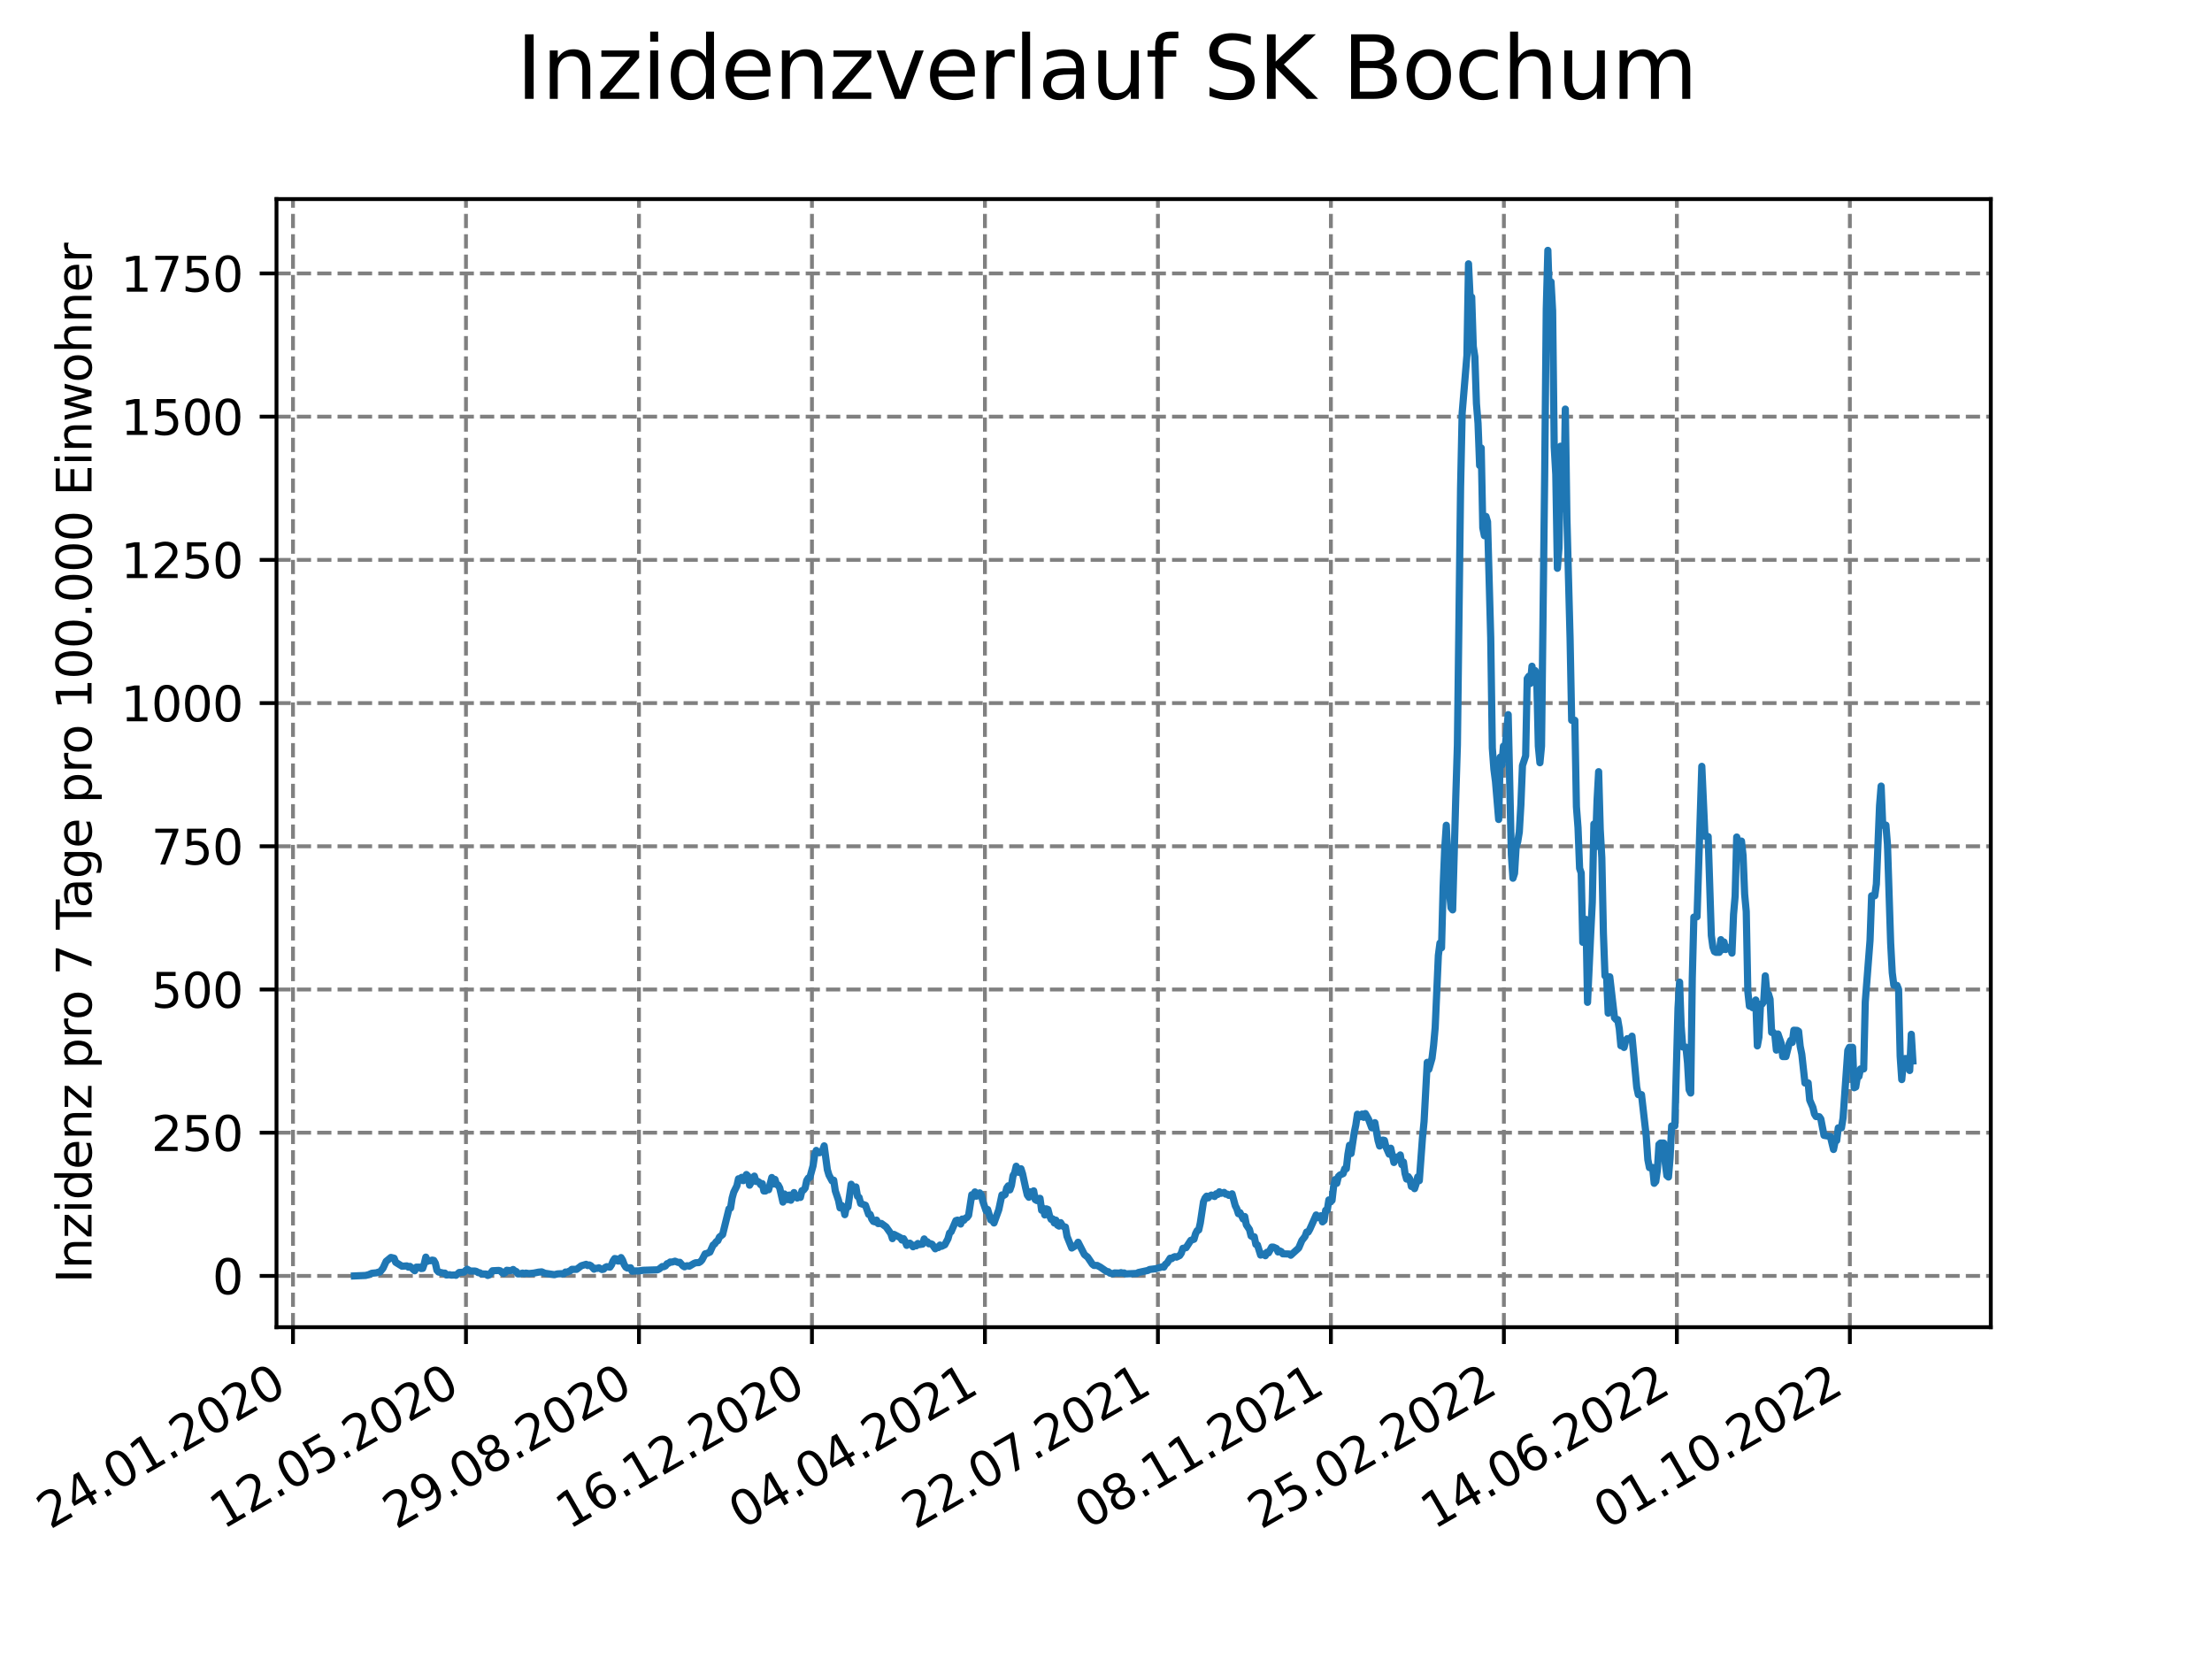<?xml version="1.0" encoding="utf-8" standalone="no"?>
<!DOCTYPE svg PUBLIC "-//W3C//DTD SVG 1.1//EN"
  "http://www.w3.org/Graphics/SVG/1.1/DTD/svg11.dtd">
<svg xmlns:xlink="http://www.w3.org/1999/xlink" width="460.8pt" height="345.6pt" viewBox="0 0 460.8 345.6" xmlns="http://www.w3.org/2000/svg" version="1.1">
 <defs>
  <style type="text/css">*{stroke-linejoin: round; stroke-linecap: butt}</style>
 </defs>
 <g id="figure_1">
  <g id="patch_1">
   <path d="M 0 345.6 
L 460.8 345.6 
L 460.8 0 
L 0 0 
z
" style="fill: #ffffff"/>
  </g>
  <g id="axes_1">
   <g id="patch_2">
    <path d="M 57.6 276.48 
L 414.72 276.48 
L 414.72 41.472 
L 57.6 41.472 
z
" style="fill: #ffffff"/>
   </g>
   <g id="matplotlib.axis_1">
    <g id="xtick_1">
     <g id="line2d_1">
      <path d="M 61.036 276.48 
L 61.036 41.472 
" clip-path="url(#p6b68e2e1b4)" style="fill: none; stroke-dasharray: 2.96,1.28; stroke-dashoffset: 0; stroke: #808080; stroke-width: 0.8"/>
     </g>
     <g id="line2d_2">
      <defs>
       <path id="mac8fcdf793" d="M 0 0 
L 0 3.5 
" style="stroke: #000000; stroke-width: 0.8"/>
      </defs>
      <g>
       <use xlink:href="#mac8fcdf793" x="61.036" y="276.48" style="stroke: #000000; stroke-width: 0.8"/>
      </g>
     </g>
     <g id="text_1">
      <!-- 24.01.2020 -->
      <g transform="translate(10.41 318.689) rotate(-30) scale(0.1 -0.1)">
       <defs>
        <path id="DejaVuSans-32" d="M 1228 531 
L 3431 531 
L 3431 0 
L 469 0 
L 469 531 
Q 828 903 1448 1529 
Q 2069 2156 2228 2338 
Q 2531 2678 2651 2914 
Q 2772 3150 2772 3378 
Q 2772 3750 2511 3984 
Q 2250 4219 1831 4219 
Q 1534 4219 1204 4116 
Q 875 4013 500 3803 
L 500 4441 
Q 881 4594 1212 4672 
Q 1544 4750 1819 4750 
Q 2544 4750 2975 4387 
Q 3406 4025 3406 3419 
Q 3406 3131 3298 2873 
Q 3191 2616 2906 2266 
Q 2828 2175 2409 1742 
Q 1991 1309 1228 531 
z
" transform="scale(0.016)"/>
        <path id="DejaVuSans-34" d="M 2419 4116 
L 825 1625 
L 2419 1625 
L 2419 4116 
z
M 2253 4666 
L 3047 4666 
L 3047 1625 
L 3713 1625 
L 3713 1100 
L 3047 1100 
L 3047 0 
L 2419 0 
L 2419 1100 
L 313 1100 
L 313 1709 
L 2253 4666 
z
" transform="scale(0.016)"/>
        <path id="DejaVuSans-2e" d="M 684 794 
L 1344 794 
L 1344 0 
L 684 0 
L 684 794 
z
" transform="scale(0.016)"/>
        <path id="DejaVuSans-30" d="M 2034 4250 
Q 1547 4250 1301 3770 
Q 1056 3291 1056 2328 
Q 1056 1369 1301 889 
Q 1547 409 2034 409 
Q 2525 409 2770 889 
Q 3016 1369 3016 2328 
Q 3016 3291 2770 3770 
Q 2525 4250 2034 4250 
z
M 2034 4750 
Q 2819 4750 3233 4129 
Q 3647 3509 3647 2328 
Q 3647 1150 3233 529 
Q 2819 -91 2034 -91 
Q 1250 -91 836 529 
Q 422 1150 422 2328 
Q 422 3509 836 4129 
Q 1250 4750 2034 4750 
z
" transform="scale(0.016)"/>
        <path id="DejaVuSans-31" d="M 794 531 
L 1825 531 
L 1825 4091 
L 703 3866 
L 703 4441 
L 1819 4666 
L 2450 4666 
L 2450 531 
L 3481 531 
L 3481 0 
L 794 0 
L 794 531 
z
" transform="scale(0.016)"/>
       </defs>
       <use xlink:href="#DejaVuSans-32"/>
       <use xlink:href="#DejaVuSans-34" x="63.623"/>
       <use xlink:href="#DejaVuSans-2e" x="127.246"/>
       <use xlink:href="#DejaVuSans-30" x="159.033"/>
       <use xlink:href="#DejaVuSans-31" x="222.656"/>
       <use xlink:href="#DejaVuSans-2e" x="286.279"/>
       <use xlink:href="#DejaVuSans-32" x="318.066"/>
       <use xlink:href="#DejaVuSans-30" x="381.689"/>
       <use xlink:href="#DejaVuSans-32" x="445.312"/>
       <use xlink:href="#DejaVuSans-30" x="508.936"/>
      </g>
     </g>
    </g>
    <g id="xtick_2">
     <g id="line2d_3">
      <path d="M 97.072 276.48 
L 97.072 41.472 
" clip-path="url(#p6b68e2e1b4)" style="fill: none; stroke-dasharray: 2.96,1.28; stroke-dashoffset: 0; stroke: #808080; stroke-width: 0.8"/>
     </g>
     <g id="line2d_4">
      <g>
       <use xlink:href="#mac8fcdf793" x="97.072" y="276.48" style="stroke: #000000; stroke-width: 0.8"/>
      </g>
     </g>
     <g id="text_2">
      <!-- 12.05.2020 -->
      <g transform="translate(46.446 318.689) rotate(-30) scale(0.1 -0.1)">
       <defs>
        <path id="DejaVuSans-35" d="M 691 4666 
L 3169 4666 
L 3169 4134 
L 1269 4134 
L 1269 2991 
Q 1406 3038 1543 3061 
Q 1681 3084 1819 3084 
Q 2600 3084 3056 2656 
Q 3513 2228 3513 1497 
Q 3513 744 3044 326 
Q 2575 -91 1722 -91 
Q 1428 -91 1123 -41 
Q 819 9 494 109 
L 494 744 
Q 775 591 1075 516 
Q 1375 441 1709 441 
Q 2250 441 2565 725 
Q 2881 1009 2881 1497 
Q 2881 1984 2565 2268 
Q 2250 2553 1709 2553 
Q 1456 2553 1204 2497 
Q 953 2441 691 2322 
L 691 4666 
z
" transform="scale(0.016)"/>
       </defs>
       <use xlink:href="#DejaVuSans-31"/>
       <use xlink:href="#DejaVuSans-32" x="63.623"/>
       <use xlink:href="#DejaVuSans-2e" x="127.246"/>
       <use xlink:href="#DejaVuSans-30" x="159.033"/>
       <use xlink:href="#DejaVuSans-35" x="222.656"/>
       <use xlink:href="#DejaVuSans-2e" x="286.279"/>
       <use xlink:href="#DejaVuSans-32" x="318.066"/>
       <use xlink:href="#DejaVuSans-30" x="381.689"/>
       <use xlink:href="#DejaVuSans-32" x="445.312"/>
       <use xlink:href="#DejaVuSans-30" x="508.936"/>
      </g>
     </g>
    </g>
    <g id="xtick_3">
     <g id="line2d_5">
      <path d="M 133.108 276.48 
L 133.108 41.472 
" clip-path="url(#p6b68e2e1b4)" style="fill: none; stroke-dasharray: 2.96,1.28; stroke-dashoffset: 0; stroke: #808080; stroke-width: 0.8"/>
     </g>
     <g id="line2d_6">
      <g>
       <use xlink:href="#mac8fcdf793" x="133.108" y="276.48" style="stroke: #000000; stroke-width: 0.8"/>
      </g>
     </g>
     <g id="text_3">
      <!-- 29.08.2020 -->
      <g transform="translate(82.482 318.689) rotate(-30) scale(0.1 -0.1)">
       <defs>
        <path id="DejaVuSans-39" d="M 703 97 
L 703 672 
Q 941 559 1184 500 
Q 1428 441 1663 441 
Q 2288 441 2617 861 
Q 2947 1281 2994 2138 
Q 2813 1869 2534 1725 
Q 2256 1581 1919 1581 
Q 1219 1581 811 2004 
Q 403 2428 403 3163 
Q 403 3881 828 4315 
Q 1253 4750 1959 4750 
Q 2769 4750 3195 4129 
Q 3622 3509 3622 2328 
Q 3622 1225 3098 567 
Q 2575 -91 1691 -91 
Q 1453 -91 1209 -44 
Q 966 3 703 97 
z
M 1959 2075 
Q 2384 2075 2632 2365 
Q 2881 2656 2881 3163 
Q 2881 3666 2632 3958 
Q 2384 4250 1959 4250 
Q 1534 4250 1286 3958 
Q 1038 3666 1038 3163 
Q 1038 2656 1286 2365 
Q 1534 2075 1959 2075 
z
" transform="scale(0.016)"/>
        <path id="DejaVuSans-38" d="M 2034 2216 
Q 1584 2216 1326 1975 
Q 1069 1734 1069 1313 
Q 1069 891 1326 650 
Q 1584 409 2034 409 
Q 2484 409 2743 651 
Q 3003 894 3003 1313 
Q 3003 1734 2745 1975 
Q 2488 2216 2034 2216 
z
M 1403 2484 
Q 997 2584 770 2862 
Q 544 3141 544 3541 
Q 544 4100 942 4425 
Q 1341 4750 2034 4750 
Q 2731 4750 3128 4425 
Q 3525 4100 3525 3541 
Q 3525 3141 3298 2862 
Q 3072 2584 2669 2484 
Q 3125 2378 3379 2068 
Q 3634 1759 3634 1313 
Q 3634 634 3220 271 
Q 2806 -91 2034 -91 
Q 1263 -91 848 271 
Q 434 634 434 1313 
Q 434 1759 690 2068 
Q 947 2378 1403 2484 
z
M 1172 3481 
Q 1172 3119 1398 2916 
Q 1625 2713 2034 2713 
Q 2441 2713 2670 2916 
Q 2900 3119 2900 3481 
Q 2900 3844 2670 4047 
Q 2441 4250 2034 4250 
Q 1625 4250 1398 4047 
Q 1172 3844 1172 3481 
z
" transform="scale(0.016)"/>
       </defs>
       <use xlink:href="#DejaVuSans-32"/>
       <use xlink:href="#DejaVuSans-39" x="63.623"/>
       <use xlink:href="#DejaVuSans-2e" x="127.246"/>
       <use xlink:href="#DejaVuSans-30" x="159.033"/>
       <use xlink:href="#DejaVuSans-38" x="222.656"/>
       <use xlink:href="#DejaVuSans-2e" x="286.279"/>
       <use xlink:href="#DejaVuSans-32" x="318.066"/>
       <use xlink:href="#DejaVuSans-30" x="381.689"/>
       <use xlink:href="#DejaVuSans-32" x="445.312"/>
       <use xlink:href="#DejaVuSans-30" x="508.936"/>
      </g>
     </g>
    </g>
    <g id="xtick_4">
     <g id="line2d_7">
      <path d="M 169.144 276.48 
L 169.144 41.472 
" clip-path="url(#p6b68e2e1b4)" style="fill: none; stroke-dasharray: 2.96,1.28; stroke-dashoffset: 0; stroke: #808080; stroke-width: 0.8"/>
     </g>
     <g id="line2d_8">
      <g>
       <use xlink:href="#mac8fcdf793" x="169.144" y="276.48" style="stroke: #000000; stroke-width: 0.8"/>
      </g>
     </g>
     <g id="text_4">
      <!-- 16.12.2020 -->
      <g transform="translate(118.518 318.689) rotate(-30) scale(0.1 -0.1)">
       <defs>
        <path id="DejaVuSans-36" d="M 2113 2584 
Q 1688 2584 1439 2293 
Q 1191 2003 1191 1497 
Q 1191 994 1439 701 
Q 1688 409 2113 409 
Q 2538 409 2786 701 
Q 3034 994 3034 1497 
Q 3034 2003 2786 2293 
Q 2538 2584 2113 2584 
z
M 3366 4563 
L 3366 3988 
Q 3128 4100 2886 4159 
Q 2644 4219 2406 4219 
Q 1781 4219 1451 3797 
Q 1122 3375 1075 2522 
Q 1259 2794 1537 2939 
Q 1816 3084 2150 3084 
Q 2853 3084 3261 2657 
Q 3669 2231 3669 1497 
Q 3669 778 3244 343 
Q 2819 -91 2113 -91 
Q 1303 -91 875 529 
Q 447 1150 447 2328 
Q 447 3434 972 4092 
Q 1497 4750 2381 4750 
Q 2619 4750 2861 4703 
Q 3103 4656 3366 4563 
z
" transform="scale(0.016)"/>
       </defs>
       <use xlink:href="#DejaVuSans-31"/>
       <use xlink:href="#DejaVuSans-36" x="63.623"/>
       <use xlink:href="#DejaVuSans-2e" x="127.246"/>
       <use xlink:href="#DejaVuSans-31" x="159.033"/>
       <use xlink:href="#DejaVuSans-32" x="222.656"/>
       <use xlink:href="#DejaVuSans-2e" x="286.279"/>
       <use xlink:href="#DejaVuSans-32" x="318.066"/>
       <use xlink:href="#DejaVuSans-30" x="381.689"/>
       <use xlink:href="#DejaVuSans-32" x="445.312"/>
       <use xlink:href="#DejaVuSans-30" x="508.936"/>
      </g>
     </g>
    </g>
    <g id="xtick_5">
     <g id="line2d_9">
      <path d="M 205.18 276.48 
L 205.18 41.472 
" clip-path="url(#p6b68e2e1b4)" style="fill: none; stroke-dasharray: 2.96,1.28; stroke-dashoffset: 0; stroke: #808080; stroke-width: 0.8"/>
     </g>
     <g id="line2d_10">
      <g>
       <use xlink:href="#mac8fcdf793" x="205.18" y="276.48" style="stroke: #000000; stroke-width: 0.8"/>
      </g>
     </g>
     <g id="text_5">
      <!-- 04.04.2021 -->
      <g transform="translate(154.554 318.689) rotate(-30) scale(0.1 -0.1)">
       <use xlink:href="#DejaVuSans-30"/>
       <use xlink:href="#DejaVuSans-34" x="63.623"/>
       <use xlink:href="#DejaVuSans-2e" x="127.246"/>
       <use xlink:href="#DejaVuSans-30" x="159.033"/>
       <use xlink:href="#DejaVuSans-34" x="222.656"/>
       <use xlink:href="#DejaVuSans-2e" x="286.279"/>
       <use xlink:href="#DejaVuSans-32" x="318.066"/>
       <use xlink:href="#DejaVuSans-30" x="381.689"/>
       <use xlink:href="#DejaVuSans-32" x="445.312"/>
       <use xlink:href="#DejaVuSans-31" x="508.936"/>
      </g>
     </g>
    </g>
    <g id="xtick_6">
     <g id="line2d_11">
      <path d="M 241.216 276.48 
L 241.216 41.472 
" clip-path="url(#p6b68e2e1b4)" style="fill: none; stroke-dasharray: 2.96,1.28; stroke-dashoffset: 0; stroke: #808080; stroke-width: 0.8"/>
     </g>
     <g id="line2d_12">
      <g>
       <use xlink:href="#mac8fcdf793" x="241.216" y="276.48" style="stroke: #000000; stroke-width: 0.8"/>
      </g>
     </g>
     <g id="text_6">
      <!-- 22.07.2021 -->
      <g transform="translate(190.59 318.689) rotate(-30) scale(0.1 -0.1)">
       <defs>
        <path id="DejaVuSans-37" d="M 525 4666 
L 3525 4666 
L 3525 4397 
L 1831 0 
L 1172 0 
L 2766 4134 
L 525 4134 
L 525 4666 
z
" transform="scale(0.016)"/>
       </defs>
       <use xlink:href="#DejaVuSans-32"/>
       <use xlink:href="#DejaVuSans-32" x="63.623"/>
       <use xlink:href="#DejaVuSans-2e" x="127.246"/>
       <use xlink:href="#DejaVuSans-30" x="159.033"/>
       <use xlink:href="#DejaVuSans-37" x="222.656"/>
       <use xlink:href="#DejaVuSans-2e" x="286.279"/>
       <use xlink:href="#DejaVuSans-32" x="318.066"/>
       <use xlink:href="#DejaVuSans-30" x="381.689"/>
       <use xlink:href="#DejaVuSans-32" x="445.312"/>
       <use xlink:href="#DejaVuSans-31" x="508.936"/>
      </g>
     </g>
    </g>
    <g id="xtick_7">
     <g id="line2d_13">
      <path d="M 277.252 276.48 
L 277.252 41.472 
" clip-path="url(#p6b68e2e1b4)" style="fill: none; stroke-dasharray: 2.96,1.28; stroke-dashoffset: 0; stroke: #808080; stroke-width: 0.8"/>
     </g>
     <g id="line2d_14">
      <g>
       <use xlink:href="#mac8fcdf793" x="277.252" y="276.48" style="stroke: #000000; stroke-width: 0.8"/>
      </g>
     </g>
     <g id="text_7">
      <!-- 08.11.2021 -->
      <g transform="translate(226.626 318.689) rotate(-30) scale(0.1 -0.1)">
       <use xlink:href="#DejaVuSans-30"/>
       <use xlink:href="#DejaVuSans-38" x="63.623"/>
       <use xlink:href="#DejaVuSans-2e" x="127.246"/>
       <use xlink:href="#DejaVuSans-31" x="159.033"/>
       <use xlink:href="#DejaVuSans-31" x="222.656"/>
       <use xlink:href="#DejaVuSans-2e" x="286.279"/>
       <use xlink:href="#DejaVuSans-32" x="318.066"/>
       <use xlink:href="#DejaVuSans-30" x="381.689"/>
       <use xlink:href="#DejaVuSans-32" x="445.312"/>
       <use xlink:href="#DejaVuSans-31" x="508.936"/>
      </g>
     </g>
    </g>
    <g id="xtick_8">
     <g id="line2d_15">
      <path d="M 313.287 276.48 
L 313.287 41.472 
" clip-path="url(#p6b68e2e1b4)" style="fill: none; stroke-dasharray: 2.96,1.28; stroke-dashoffset: 0; stroke: #808080; stroke-width: 0.8"/>
     </g>
     <g id="line2d_16">
      <g>
       <use xlink:href="#mac8fcdf793" x="313.287" y="276.48" style="stroke: #000000; stroke-width: 0.8"/>
      </g>
     </g>
     <g id="text_8">
      <!-- 25.02.2022 -->
      <g transform="translate(262.662 318.689) rotate(-30) scale(0.1 -0.1)">
       <use xlink:href="#DejaVuSans-32"/>
       <use xlink:href="#DejaVuSans-35" x="63.623"/>
       <use xlink:href="#DejaVuSans-2e" x="127.246"/>
       <use xlink:href="#DejaVuSans-30" x="159.033"/>
       <use xlink:href="#DejaVuSans-32" x="222.656"/>
       <use xlink:href="#DejaVuSans-2e" x="286.279"/>
       <use xlink:href="#DejaVuSans-32" x="318.066"/>
       <use xlink:href="#DejaVuSans-30" x="381.689"/>
       <use xlink:href="#DejaVuSans-32" x="445.312"/>
       <use xlink:href="#DejaVuSans-32" x="508.936"/>
      </g>
     </g>
    </g>
    <g id="xtick_9">
     <g id="line2d_17">
      <path d="M 349.323 276.48 
L 349.323 41.472 
" clip-path="url(#p6b68e2e1b4)" style="fill: none; stroke-dasharray: 2.96,1.28; stroke-dashoffset: 0; stroke: #808080; stroke-width: 0.8"/>
     </g>
     <g id="line2d_18">
      <g>
       <use xlink:href="#mac8fcdf793" x="349.323" y="276.48" style="stroke: #000000; stroke-width: 0.8"/>
      </g>
     </g>
     <g id="text_9">
      <!-- 14.06.2022 -->
      <g transform="translate(298.698 318.689) rotate(-30) scale(0.1 -0.1)">
       <use xlink:href="#DejaVuSans-31"/>
       <use xlink:href="#DejaVuSans-34" x="63.623"/>
       <use xlink:href="#DejaVuSans-2e" x="127.246"/>
       <use xlink:href="#DejaVuSans-30" x="159.033"/>
       <use xlink:href="#DejaVuSans-36" x="222.656"/>
       <use xlink:href="#DejaVuSans-2e" x="286.279"/>
       <use xlink:href="#DejaVuSans-32" x="318.066"/>
       <use xlink:href="#DejaVuSans-30" x="381.689"/>
       <use xlink:href="#DejaVuSans-32" x="445.312"/>
       <use xlink:href="#DejaVuSans-32" x="508.936"/>
      </g>
     </g>
    </g>
    <g id="xtick_10">
     <g id="line2d_19">
      <path d="M 385.359 276.48 
L 385.359 41.472 
" clip-path="url(#p6b68e2e1b4)" style="fill: none; stroke-dasharray: 2.96,1.28; stroke-dashoffset: 0; stroke: #808080; stroke-width: 0.8"/>
     </g>
     <g id="line2d_20">
      <g>
       <use xlink:href="#mac8fcdf793" x="385.359" y="276.48" style="stroke: #000000; stroke-width: 0.8"/>
      </g>
     </g>
     <g id="text_10">
      <!-- 01.10.2022 -->
      <g transform="translate(334.734 318.689) rotate(-30) scale(0.1 -0.1)">
       <use xlink:href="#DejaVuSans-30"/>
       <use xlink:href="#DejaVuSans-31" x="63.623"/>
       <use xlink:href="#DejaVuSans-2e" x="127.246"/>
       <use xlink:href="#DejaVuSans-31" x="159.033"/>
       <use xlink:href="#DejaVuSans-30" x="222.656"/>
       <use xlink:href="#DejaVuSans-2e" x="286.279"/>
       <use xlink:href="#DejaVuSans-32" x="318.066"/>
       <use xlink:href="#DejaVuSans-30" x="381.689"/>
       <use xlink:href="#DejaVuSans-32" x="445.312"/>
       <use xlink:href="#DejaVuSans-32" x="508.936"/>
      </g>
     </g>
    </g>
   </g>
   <g id="matplotlib.axis_2">
    <g id="ytick_1">
     <g id="line2d_21">
      <path d="M 57.6 265.798 
L 414.72 265.798 
" clip-path="url(#p6b68e2e1b4)" style="fill: none; stroke-dasharray: 2.96,1.28; stroke-dashoffset: 0; stroke: #808080; stroke-width: 0.8"/>
     </g>
     <g id="line2d_22">
      <defs>
       <path id="m78f68697ab" d="M 0 0 
L -3.5 0 
" style="stroke: #000000; stroke-width: 0.8"/>
      </defs>
      <g>
       <use xlink:href="#m78f68697ab" x="57.6" y="265.798" style="stroke: #000000; stroke-width: 0.8"/>
      </g>
     </g>
     <g id="text_11">
      <!-- 0 -->
      <g transform="translate(44.237 269.597) scale(0.1 -0.1)">
       <use xlink:href="#DejaVuSans-30"/>
      </g>
     </g>
    </g>
    <g id="ytick_2">
     <g id="line2d_23">
      <path d="M 57.6 235.964 
L 414.72 235.964 
" clip-path="url(#p6b68e2e1b4)" style="fill: none; stroke-dasharray: 2.96,1.28; stroke-dashoffset: 0; stroke: #808080; stroke-width: 0.8"/>
     </g>
     <g id="line2d_24">
      <g>
       <use xlink:href="#m78f68697ab" x="57.6" y="235.964" style="stroke: #000000; stroke-width: 0.8"/>
      </g>
     </g>
     <g id="text_12">
      <!-- 250 -->
      <g transform="translate(31.512 239.763) scale(0.1 -0.1)">
       <use xlink:href="#DejaVuSans-32"/>
       <use xlink:href="#DejaVuSans-35" x="63.623"/>
       <use xlink:href="#DejaVuSans-30" x="127.246"/>
      </g>
     </g>
    </g>
    <g id="ytick_3">
     <g id="line2d_25">
      <path d="M 57.6 206.13 
L 414.72 206.13 
" clip-path="url(#p6b68e2e1b4)" style="fill: none; stroke-dasharray: 2.96,1.28; stroke-dashoffset: 0; stroke: #808080; stroke-width: 0.8"/>
     </g>
     <g id="line2d_26">
      <g>
       <use xlink:href="#m78f68697ab" x="57.6" y="206.13" style="stroke: #000000; stroke-width: 0.8"/>
      </g>
     </g>
     <g id="text_13">
      <!-- 500 -->
      <g transform="translate(31.512 209.929) scale(0.1 -0.1)">
       <use xlink:href="#DejaVuSans-35"/>
       <use xlink:href="#DejaVuSans-30" x="63.623"/>
       <use xlink:href="#DejaVuSans-30" x="127.246"/>
      </g>
     </g>
    </g>
    <g id="ytick_4">
     <g id="line2d_27">
      <path d="M 57.6 176.296 
L 414.72 176.296 
" clip-path="url(#p6b68e2e1b4)" style="fill: none; stroke-dasharray: 2.96,1.28; stroke-dashoffset: 0; stroke: #808080; stroke-width: 0.8"/>
     </g>
     <g id="line2d_28">
      <g>
       <use xlink:href="#m78f68697ab" x="57.6" y="176.296" style="stroke: #000000; stroke-width: 0.8"/>
      </g>
     </g>
     <g id="text_14">
      <!-- 750 -->
      <g transform="translate(31.512 180.095) scale(0.1 -0.1)">
       <use xlink:href="#DejaVuSans-37"/>
       <use xlink:href="#DejaVuSans-35" x="63.623"/>
       <use xlink:href="#DejaVuSans-30" x="127.246"/>
      </g>
     </g>
    </g>
    <g id="ytick_5">
     <g id="line2d_29">
      <path d="M 57.6 146.462 
L 414.72 146.462 
" clip-path="url(#p6b68e2e1b4)" style="fill: none; stroke-dasharray: 2.96,1.28; stroke-dashoffset: 0; stroke: #808080; stroke-width: 0.8"/>
     </g>
     <g id="line2d_30">
      <g>
       <use xlink:href="#m78f68697ab" x="57.6" y="146.462" style="stroke: #000000; stroke-width: 0.8"/>
      </g>
     </g>
     <g id="text_15">
      <!-- 1000 -->
      <g transform="translate(25.15 150.261) scale(0.1 -0.1)">
       <use xlink:href="#DejaVuSans-31"/>
       <use xlink:href="#DejaVuSans-30" x="63.623"/>
       <use xlink:href="#DejaVuSans-30" x="127.246"/>
       <use xlink:href="#DejaVuSans-30" x="190.869"/>
      </g>
     </g>
    </g>
    <g id="ytick_6">
     <g id="line2d_31">
      <path d="M 57.6 116.628 
L 414.72 116.628 
" clip-path="url(#p6b68e2e1b4)" style="fill: none; stroke-dasharray: 2.96,1.28; stroke-dashoffset: 0; stroke: #808080; stroke-width: 0.8"/>
     </g>
     <g id="line2d_32">
      <g>
       <use xlink:href="#m78f68697ab" x="57.6" y="116.628" style="stroke: #000000; stroke-width: 0.8"/>
      </g>
     </g>
     <g id="text_16">
      <!-- 1250 -->
      <g transform="translate(25.15 120.427) scale(0.1 -0.1)">
       <use xlink:href="#DejaVuSans-31"/>
       <use xlink:href="#DejaVuSans-32" x="63.623"/>
       <use xlink:href="#DejaVuSans-35" x="127.246"/>
       <use xlink:href="#DejaVuSans-30" x="190.869"/>
      </g>
     </g>
    </g>
    <g id="ytick_7">
     <g id="line2d_33">
      <path d="M 57.6 86.794 
L 414.72 86.794 
" clip-path="url(#p6b68e2e1b4)" style="fill: none; stroke-dasharray: 2.96,1.28; stroke-dashoffset: 0; stroke: #808080; stroke-width: 0.8"/>
     </g>
     <g id="line2d_34">
      <g>
       <use xlink:href="#m78f68697ab" x="57.6" y="86.794" style="stroke: #000000; stroke-width: 0.8"/>
      </g>
     </g>
     <g id="text_17">
      <!-- 1500 -->
      <g transform="translate(25.15 90.593) scale(0.1 -0.1)">
       <use xlink:href="#DejaVuSans-31"/>
       <use xlink:href="#DejaVuSans-35" x="63.623"/>
       <use xlink:href="#DejaVuSans-30" x="127.246"/>
       <use xlink:href="#DejaVuSans-30" x="190.869"/>
      </g>
     </g>
    </g>
    <g id="ytick_8">
     <g id="line2d_35">
      <path d="M 57.6 56.96 
L 414.72 56.96 
" clip-path="url(#p6b68e2e1b4)" style="fill: none; stroke-dasharray: 2.96,1.28; stroke-dashoffset: 0; stroke: #808080; stroke-width: 0.8"/>
     </g>
     <g id="line2d_36">
      <g>
       <use xlink:href="#m78f68697ab" x="57.6" y="56.96" style="stroke: #000000; stroke-width: 0.8"/>
      </g>
     </g>
     <g id="text_18">
      <!-- 1750 -->
      <g transform="translate(25.15 60.759) scale(0.1 -0.1)">
       <use xlink:href="#DejaVuSans-31"/>
       <use xlink:href="#DejaVuSans-37" x="63.623"/>
       <use xlink:href="#DejaVuSans-35" x="127.246"/>
       <use xlink:href="#DejaVuSans-30" x="190.869"/>
      </g>
     </g>
    </g>
    <g id="text_19">
     <!-- Inzidenz pro 7 Tage pro 100.000 Einwohner -->
     <g transform="translate(19.07 267.301) rotate(-90) scale(0.1 -0.1)">
      <defs>
       <path id="DejaVuSans-49" d="M 628 4666 
L 1259 4666 
L 1259 0 
L 628 0 
L 628 4666 
z
" transform="scale(0.016)"/>
       <path id="DejaVuSans-6e" d="M 3513 2113 
L 3513 0 
L 2938 0 
L 2938 2094 
Q 2938 2591 2744 2837 
Q 2550 3084 2163 3084 
Q 1697 3084 1428 2787 
Q 1159 2491 1159 1978 
L 1159 0 
L 581 0 
L 581 3500 
L 1159 3500 
L 1159 2956 
Q 1366 3272 1645 3428 
Q 1925 3584 2291 3584 
Q 2894 3584 3203 3211 
Q 3513 2838 3513 2113 
z
" transform="scale(0.016)"/>
       <path id="DejaVuSans-7a" d="M 353 3500 
L 3084 3500 
L 3084 2975 
L 922 459 
L 3084 459 
L 3084 0 
L 275 0 
L 275 525 
L 2438 3041 
L 353 3041 
L 353 3500 
z
" transform="scale(0.016)"/>
       <path id="DejaVuSans-69" d="M 603 3500 
L 1178 3500 
L 1178 0 
L 603 0 
L 603 3500 
z
M 603 4863 
L 1178 4863 
L 1178 4134 
L 603 4134 
L 603 4863 
z
" transform="scale(0.016)"/>
       <path id="DejaVuSans-64" d="M 2906 2969 
L 2906 4863 
L 3481 4863 
L 3481 0 
L 2906 0 
L 2906 525 
Q 2725 213 2448 61 
Q 2172 -91 1784 -91 
Q 1150 -91 751 415 
Q 353 922 353 1747 
Q 353 2572 751 3078 
Q 1150 3584 1784 3584 
Q 2172 3584 2448 3432 
Q 2725 3281 2906 2969 
z
M 947 1747 
Q 947 1113 1208 752 
Q 1469 391 1925 391 
Q 2381 391 2643 752 
Q 2906 1113 2906 1747 
Q 2906 2381 2643 2742 
Q 2381 3103 1925 3103 
Q 1469 3103 1208 2742 
Q 947 2381 947 1747 
z
" transform="scale(0.016)"/>
       <path id="DejaVuSans-65" d="M 3597 1894 
L 3597 1613 
L 953 1613 
Q 991 1019 1311 708 
Q 1631 397 2203 397 
Q 2534 397 2845 478 
Q 3156 559 3463 722 
L 3463 178 
Q 3153 47 2828 -22 
Q 2503 -91 2169 -91 
Q 1331 -91 842 396 
Q 353 884 353 1716 
Q 353 2575 817 3079 
Q 1281 3584 2069 3584 
Q 2775 3584 3186 3129 
Q 3597 2675 3597 1894 
z
M 3022 2063 
Q 3016 2534 2758 2815 
Q 2500 3097 2075 3097 
Q 1594 3097 1305 2825 
Q 1016 2553 972 2059 
L 3022 2063 
z
" transform="scale(0.016)"/>
       <path id="DejaVuSans-20" transform="scale(0.016)"/>
       <path id="DejaVuSans-70" d="M 1159 525 
L 1159 -1331 
L 581 -1331 
L 581 3500 
L 1159 3500 
L 1159 2969 
Q 1341 3281 1617 3432 
Q 1894 3584 2278 3584 
Q 2916 3584 3314 3078 
Q 3713 2572 3713 1747 
Q 3713 922 3314 415 
Q 2916 -91 2278 -91 
Q 1894 -91 1617 61 
Q 1341 213 1159 525 
z
M 3116 1747 
Q 3116 2381 2855 2742 
Q 2594 3103 2138 3103 
Q 1681 3103 1420 2742 
Q 1159 2381 1159 1747 
Q 1159 1113 1420 752 
Q 1681 391 2138 391 
Q 2594 391 2855 752 
Q 3116 1113 3116 1747 
z
" transform="scale(0.016)"/>
       <path id="DejaVuSans-72" d="M 2631 2963 
Q 2534 3019 2420 3045 
Q 2306 3072 2169 3072 
Q 1681 3072 1420 2755 
Q 1159 2438 1159 1844 
L 1159 0 
L 581 0 
L 581 3500 
L 1159 3500 
L 1159 2956 
Q 1341 3275 1631 3429 
Q 1922 3584 2338 3584 
Q 2397 3584 2469 3576 
Q 2541 3569 2628 3553 
L 2631 2963 
z
" transform="scale(0.016)"/>
       <path id="DejaVuSans-6f" d="M 1959 3097 
Q 1497 3097 1228 2736 
Q 959 2375 959 1747 
Q 959 1119 1226 758 
Q 1494 397 1959 397 
Q 2419 397 2687 759 
Q 2956 1122 2956 1747 
Q 2956 2369 2687 2733 
Q 2419 3097 1959 3097 
z
M 1959 3584 
Q 2709 3584 3137 3096 
Q 3566 2609 3566 1747 
Q 3566 888 3137 398 
Q 2709 -91 1959 -91 
Q 1206 -91 779 398 
Q 353 888 353 1747 
Q 353 2609 779 3096 
Q 1206 3584 1959 3584 
z
" transform="scale(0.016)"/>
       <path id="DejaVuSans-54" d="M -19 4666 
L 3928 4666 
L 3928 4134 
L 2272 4134 
L 2272 0 
L 1638 0 
L 1638 4134 
L -19 4134 
L -19 4666 
z
" transform="scale(0.016)"/>
       <path id="DejaVuSans-61" d="M 2194 1759 
Q 1497 1759 1228 1600 
Q 959 1441 959 1056 
Q 959 750 1161 570 
Q 1363 391 1709 391 
Q 2188 391 2477 730 
Q 2766 1069 2766 1631 
L 2766 1759 
L 2194 1759 
z
M 3341 1997 
L 3341 0 
L 2766 0 
L 2766 531 
Q 2569 213 2275 61 
Q 1981 -91 1556 -91 
Q 1019 -91 701 211 
Q 384 513 384 1019 
Q 384 1609 779 1909 
Q 1175 2209 1959 2209 
L 2766 2209 
L 2766 2266 
Q 2766 2663 2505 2880 
Q 2244 3097 1772 3097 
Q 1472 3097 1187 3025 
Q 903 2953 641 2809 
L 641 3341 
Q 956 3463 1253 3523 
Q 1550 3584 1831 3584 
Q 2591 3584 2966 3190 
Q 3341 2797 3341 1997 
z
" transform="scale(0.016)"/>
       <path id="DejaVuSans-67" d="M 2906 1791 
Q 2906 2416 2648 2759 
Q 2391 3103 1925 3103 
Q 1463 3103 1205 2759 
Q 947 2416 947 1791 
Q 947 1169 1205 825 
Q 1463 481 1925 481 
Q 2391 481 2648 825 
Q 2906 1169 2906 1791 
z
M 3481 434 
Q 3481 -459 3084 -895 
Q 2688 -1331 1869 -1331 
Q 1566 -1331 1297 -1286 
Q 1028 -1241 775 -1147 
L 775 -588 
Q 1028 -725 1275 -790 
Q 1522 -856 1778 -856 
Q 2344 -856 2625 -561 
Q 2906 -266 2906 331 
L 2906 616 
Q 2728 306 2450 153 
Q 2172 0 1784 0 
Q 1141 0 747 490 
Q 353 981 353 1791 
Q 353 2603 747 3093 
Q 1141 3584 1784 3584 
Q 2172 3584 2450 3431 
Q 2728 3278 2906 2969 
L 2906 3500 
L 3481 3500 
L 3481 434 
z
" transform="scale(0.016)"/>
       <path id="DejaVuSans-45" d="M 628 4666 
L 3578 4666 
L 3578 4134 
L 1259 4134 
L 1259 2753 
L 3481 2753 
L 3481 2222 
L 1259 2222 
L 1259 531 
L 3634 531 
L 3634 0 
L 628 0 
L 628 4666 
z
" transform="scale(0.016)"/>
       <path id="DejaVuSans-77" d="M 269 3500 
L 844 3500 
L 1563 769 
L 2278 3500 
L 2956 3500 
L 3675 769 
L 4391 3500 
L 4966 3500 
L 4050 0 
L 3372 0 
L 2619 2869 
L 1863 0 
L 1184 0 
L 269 3500 
z
" transform="scale(0.016)"/>
       <path id="DejaVuSans-68" d="M 3513 2113 
L 3513 0 
L 2938 0 
L 2938 2094 
Q 2938 2591 2744 2837 
Q 2550 3084 2163 3084 
Q 1697 3084 1428 2787 
Q 1159 2491 1159 1978 
L 1159 0 
L 581 0 
L 581 4863 
L 1159 4863 
L 1159 2956 
Q 1366 3272 1645 3428 
Q 1925 3584 2291 3584 
Q 2894 3584 3203 3211 
Q 3513 2838 3513 2113 
z
" transform="scale(0.016)"/>
      </defs>
      <use xlink:href="#DejaVuSans-49"/>
      <use xlink:href="#DejaVuSans-6e" x="29.492"/>
      <use xlink:href="#DejaVuSans-7a" x="92.871"/>
      <use xlink:href="#DejaVuSans-69" x="145.361"/>
      <use xlink:href="#DejaVuSans-64" x="173.145"/>
      <use xlink:href="#DejaVuSans-65" x="236.621"/>
      <use xlink:href="#DejaVuSans-6e" x="298.145"/>
      <use xlink:href="#DejaVuSans-7a" x="361.523"/>
      <use xlink:href="#DejaVuSans-20" x="414.014"/>
      <use xlink:href="#DejaVuSans-70" x="445.801"/>
      <use xlink:href="#DejaVuSans-72" x="509.277"/>
      <use xlink:href="#DejaVuSans-6f" x="548.141"/>
      <use xlink:href="#DejaVuSans-20" x="609.322"/>
      <use xlink:href="#DejaVuSans-37" x="641.109"/>
      <use xlink:href="#DejaVuSans-20" x="704.732"/>
      <use xlink:href="#DejaVuSans-54" x="736.52"/>
      <use xlink:href="#DejaVuSans-61" x="781.104"/>
      <use xlink:href="#DejaVuSans-67" x="842.383"/>
      <use xlink:href="#DejaVuSans-65" x="905.859"/>
      <use xlink:href="#DejaVuSans-20" x="967.383"/>
      <use xlink:href="#DejaVuSans-70" x="999.17"/>
      <use xlink:href="#DejaVuSans-72" x="1062.646"/>
      <use xlink:href="#DejaVuSans-6f" x="1101.51"/>
      <use xlink:href="#DejaVuSans-20" x="1162.691"/>
      <use xlink:href="#DejaVuSans-31" x="1194.479"/>
      <use xlink:href="#DejaVuSans-30" x="1258.102"/>
      <use xlink:href="#DejaVuSans-30" x="1321.725"/>
      <use xlink:href="#DejaVuSans-2e" x="1385.348"/>
      <use xlink:href="#DejaVuSans-30" x="1417.135"/>
      <use xlink:href="#DejaVuSans-30" x="1480.758"/>
      <use xlink:href="#DejaVuSans-30" x="1544.381"/>
      <use xlink:href="#DejaVuSans-20" x="1608.004"/>
      <use xlink:href="#DejaVuSans-45" x="1639.791"/>
      <use xlink:href="#DejaVuSans-69" x="1702.975"/>
      <use xlink:href="#DejaVuSans-6e" x="1730.758"/>
      <use xlink:href="#DejaVuSans-77" x="1794.137"/>
      <use xlink:href="#DejaVuSans-6f" x="1875.924"/>
      <use xlink:href="#DejaVuSans-68" x="1937.105"/>
      <use xlink:href="#DejaVuSans-6e" x="2000.484"/>
      <use xlink:href="#DejaVuSans-65" x="2063.863"/>
      <use xlink:href="#DejaVuSans-72" x="2125.387"/>
     </g>
    </g>
   </g>
   <g id="line2d_37">
    <path d="M 73.833 265.798 
L 76.147 265.7 
L 76.808 265.537 
L 77.469 265.243 
L 78.461 265.145 
L 78.792 265.014 
L 79.122 265.014 
L 79.784 264.198 
L 80.445 262.762 
L 81.437 261.946 
L 82.098 262.109 
L 82.428 262.958 
L 83.751 263.774 
L 84.743 263.709 
L 85.073 263.97 
L 85.404 263.807 
L 86.396 264.721 
L 86.726 263.97 
L 87.388 263.97 
L 87.718 264.264 
L 88.049 264.231 
L 88.379 263.252 
L 88.71 261.881 
L 89.041 262.762 
L 89.371 262.599 
L 89.702 262.632 
L 90.032 262.501 
L 90.363 262.566 
L 90.694 263.154 
L 91.024 264.623 
L 91.355 264.982 
L 92.347 265.21 
L 92.677 265.21 
L 93.008 265.602 
L 93.669 265.537 
L 94 265.635 
L 94.661 265.602 
L 94.991 265.667 
L 95.653 265.08 
L 96.645 265.014 
L 97.306 264.394 
L 97.967 264.786 
L 98.959 264.786 
L 99.289 264.884 
L 99.62 265.112 
L 99.951 265.145 
L 100.281 265.373 
L 101.273 265.406 
L 101.604 265.7 
L 101.934 265.569 
L 102.595 264.721 
L 103.918 264.655 
L 104.248 264.753 
L 104.579 265.112 
L 104.91 265.276 
L 105.24 265.112 
L 105.571 264.623 
L 106.232 264.688 
L 106.563 264.655 
L 106.893 264.459 
L 107.224 264.753 
L 107.554 264.884 
L 107.885 265.373 
L 108.216 265.373 
L 108.877 265.21 
L 109.208 265.341 
L 109.538 265.21 
L 110.199 265.308 
L 111.191 265.21 
L 112.183 265.014 
L 112.844 264.949 
L 113.505 265.243 
L 115.489 265.537 
L 116.15 265.373 
L 116.811 265.341 
L 117.473 265.341 
L 117.803 264.982 
L 118.134 265.014 
L 118.795 264.721 
L 119.126 264.427 
L 120.117 264.427 
L 121.109 263.676 
L 122.101 263.382 
L 122.432 263.643 
L 122.762 263.513 
L 123.093 263.676 
L 123.754 264.394 
L 124.085 264.198 
L 124.415 264.231 
L 124.746 264.1 
L 125.407 264.459 
L 125.738 264.394 
L 126.068 264.035 
L 126.399 263.872 
L 127.06 263.97 
L 127.391 263.48 
L 127.721 262.664 
L 128.052 262.175 
L 128.383 262.24 
L 128.713 262.697 
L 129.044 262.697 
L 129.374 261.979 
L 129.705 262.534 
L 130.036 263.448 
L 130.366 263.97 
L 130.697 264.166 
L 131.358 264.1 
L 131.689 264.819 
L 132.35 264.753 
L 133.011 264.753 
L 134.003 264.623 
L 136.978 264.525 
L 137.309 264.362 
L 137.97 263.839 
L 138.301 263.872 
L 138.631 263.709 
L 138.962 263.252 
L 139.293 263.154 
L 139.623 262.893 
L 139.954 262.925 
L 140.615 262.729 
L 141.276 262.991 
L 141.607 262.958 
L 142.268 263.709 
L 142.599 263.905 
L 142.929 263.709 
L 143.26 263.676 
L 143.59 263.774 
L 144.582 263.186 
L 144.913 263.056 
L 145.574 263.023 
L 145.905 262.827 
L 146.235 262.468 
L 146.897 261.195 
L 147.227 261.13 
L 147.888 260.836 
L 148.55 259.367 
L 148.88 259.139 
L 149.211 258.649 
L 149.541 258.453 
L 149.872 257.703 
L 150.533 257.18 
L 151.856 251.827 
L 152.186 251.664 
L 152.517 249.575 
L 152.847 248.367 
L 153.509 247.029 
L 153.839 245.56 
L 154.17 245.56 
L 154.5 245.266 
L 154.831 245.951 
L 155.492 244.678 
L 155.823 245.005 
L 156.153 246.898 
L 156.484 246.31 
L 156.815 245.462 
L 157.145 245.005 
L 157.476 246.115 
L 157.807 246.082 
L 158.137 246.278 
L 158.468 246.8 
L 158.798 246.572 
L 159.129 248.106 
L 159.46 248.106 
L 159.79 247.747 
L 160.121 247.845 
L 160.782 245.298 
L 161.113 246.637 
L 161.443 245.69 
L 161.774 246.767 
L 162.104 246.865 
L 162.435 247.486 
L 163.096 250.423 
L 163.427 248.726 
L 163.757 249.673 
L 164.088 249.901 
L 164.419 248.954 
L 164.749 250.032 
L 165.41 248.432 
L 165.741 249.216 
L 166.072 249.575 
L 166.402 249.052 
L 166.733 249.444 
L 167.063 248.04 
L 167.394 247.91 
L 167.725 247.486 
L 168.055 245.919 
L 168.386 245.396 
L 168.716 245.266 
L 169.378 242.85 
L 169.708 240.631 
L 170.039 239.651 
L 170.37 240.076 
L 170.7 240.141 
L 171.031 239.978 
L 171.361 239.651 
L 171.692 238.705 
L 172.353 243.666 
L 172.684 244.776 
L 173.345 246.017 
L 173.676 245.853 
L 174.006 248.073 
L 174.667 250.032 
L 174.998 251.631 
L 175.329 251.109 
L 175.659 251.435 
L 175.99 253.035 
L 176.32 251.435 
L 176.651 251.435 
L 177.312 246.702 
L 177.643 247.355 
L 177.973 247.649 
L 178.304 247.257 
L 178.635 249.216 
L 178.965 249.444 
L 179.296 250.717 
L 180.288 251.076 
L 180.949 252.969 
L 181.279 253.002 
L 181.61 253.949 
L 181.941 254.438 
L 182.271 254.536 
L 182.602 254.177 
L 182.933 254.895 
L 183.594 254.863 
L 184.586 255.581 
L 185.577 256.984 
L 185.908 258.029 
L 186.239 257.148 
L 187.561 257.833 
L 187.892 258.323 
L 188.222 258.029 
L 188.553 258.617 
L 188.883 259.433 
L 189.214 259.041 
L 189.545 258.976 
L 189.875 259.269 
L 190.206 259.726 
L 190.536 259.4 
L 190.867 259.531 
L 191.198 259.041 
L 191.528 259.269 
L 192.189 259.171 
L 192.52 258.094 
L 192.851 258.617 
L 193.181 258.682 
L 193.512 259.106 
L 193.843 259.074 
L 194.173 259.204 
L 194.834 260.151 
L 195.165 259.792 
L 195.496 259.89 
L 195.826 259.367 
L 196.157 259.628 
L 196.818 259.302 
L 197.479 258.062 
L 197.81 256.854 
L 198.14 256.593 
L 199.132 254.275 
L 199.463 254.177 
L 199.793 254.275 
L 200.124 254.993 
L 200.455 253.949 
L 200.785 254.21 
L 201.116 253.785 
L 201.446 253.622 
L 201.777 253.165 
L 202.438 248.889 
L 202.769 249.313 
L 203.099 248.302 
L 203.43 249.183 
L 203.761 249.02 
L 204.091 248.497 
L 204.422 248.922 
L 204.752 250.293 
L 205.414 252.219 
L 205.744 251.957 
L 206.406 254.145 
L 206.736 254.21 
L 207.067 254.765 
L 207.728 252.937 
L 208.059 252.023 
L 208.72 248.922 
L 209.05 249.052 
L 209.381 248.856 
L 209.712 247.486 
L 210.042 247.029 
L 210.373 247.877 
L 210.703 246.931 
L 211.034 244.907 
L 211.365 244.352 
L 211.695 242.948 
L 212.026 244.058 
L 212.356 244.254 
L 212.687 243.471 
L 213.018 244.515 
L 213.679 247.551 
L 214.009 248.954 
L 214.34 249.411 
L 214.671 248.269 
L 215.001 248.791 
L 215.332 248.073 
L 215.662 249.901 
L 215.993 250.097 
L 216.324 249.673 
L 216.654 249.64 
L 216.985 252.121 
L 217.315 251.696 
L 217.646 253.1 
L 217.977 251.827 
L 218.307 251.957 
L 218.638 253.263 
L 218.969 254.014 
L 219.299 253.916 
L 219.63 254.765 
L 219.96 254.177 
L 220.291 255.222 
L 220.622 255.418 
L 220.952 254.699 
L 221.283 255.254 
L 221.613 255.548 
L 221.944 255.613 
L 222.275 257.539 
L 223.266 259.987 
L 224.258 259.367 
L 224.589 258.78 
L 225.911 261.358 
L 226.572 261.881 
L 227.564 263.35 
L 227.895 263.611 
L 228.556 263.611 
L 229.217 263.97 
L 230.54 264.884 
L 230.87 264.916 
L 231.201 265.21 
L 231.862 265.341 
L 232.193 265.178 
L 233.185 265.21 
L 233.515 265.112 
L 233.846 265.21 
L 234.176 265.178 
L 234.507 265.373 
L 236.821 265.276 
L 237.152 265.08 
L 239.135 264.655 
L 239.466 264.459 
L 240.788 264.296 
L 241.78 264.002 
L 242.111 263.905 
L 242.442 263.97 
L 242.772 263.382 
L 243.103 263.154 
L 243.764 262.109 
L 244.095 262.207 
L 244.425 261.913 
L 244.756 261.783 
L 245.086 261.881 
L 245.748 261.554 
L 246.078 261.065 
L 246.409 260.053 
L 247.07 259.922 
L 248.062 258.388 
L 248.723 258.16 
L 249.054 257.017 
L 249.384 256.364 
L 249.715 256.234 
L 250.045 254.765 
L 250.707 250.358 
L 251.037 249.575 
L 251.368 249.183 
L 251.698 249.542 
L 252.029 249.15 
L 252.36 248.954 
L 253.021 249.248 
L 253.351 248.693 
L 253.682 248.824 
L 254.013 248.269 
L 254.343 248.595 
L 255.005 248.399 
L 255.335 248.759 
L 255.666 248.759 
L 255.996 249.02 
L 256.327 248.987 
L 256.658 248.693 
L 257.319 251.141 
L 257.649 251.794 
L 257.98 252.839 
L 258.311 252.61 
L 258.972 253.949 
L 259.302 253.426 
L 259.633 255.156 
L 260.294 256.136 
L 260.625 257.474 
L 260.955 257.67 
L 261.286 257.637 
L 261.617 259.237 
L 261.947 259.335 
L 262.608 261.456 
L 263.27 261.228 
L 263.6 261.587 
L 263.931 260.869 
L 264.261 260.999 
L 264.923 259.792 
L 265.253 259.792 
L 265.914 260.085 
L 266.245 260.804 
L 266.576 260.575 
L 266.906 260.738 
L 267.237 261.195 
L 268.559 261.228 
L 268.89 261.489 
L 270.543 259.987 
L 271.204 258.421 
L 271.865 257.572 
L 272.196 256.658 
L 272.527 256.658 
L 272.857 256.07 
L 274.18 253.1 
L 274.51 253.655 
L 275.171 253.263 
L 275.502 254.536 
L 275.833 254.242 
L 276.163 252.121 
L 276.494 252.121 
L 276.824 249.966 
L 277.155 250.391 
L 277.486 250.064 
L 277.816 247.126 
L 278.147 245.723 
L 278.477 246.506 
L 278.808 245.103 
L 279.139 244.776 
L 279.8 244.482 
L 280.131 243.471 
L 280.461 243.471 
L 280.792 240.467 
L 281.122 238.574 
L 281.453 240.304 
L 282.114 235.93 
L 282.445 234.363 
L 282.775 232.111 
L 283.106 232.666 
L 283.437 232.633 
L 283.767 232.078 
L 284.098 232.764 
L 284.428 231.98 
L 285.09 233.156 
L 285.751 234.951 
L 286.081 234.918 
L 286.412 233.874 
L 287.073 237.595 
L 287.404 238.737 
L 287.734 237.758 
L 288.065 237.497 
L 288.396 237.562 
L 288.726 238.933 
L 289.387 240.435 
L 289.718 239.194 
L 290.379 242.165 
L 290.71 241.088 
L 291.041 241.022 
L 291.371 241.61 
L 291.702 240.598 
L 292.032 242.622 
L 292.363 242.067 
L 292.694 244.45 
L 293.024 245.625 
L 293.355 245.103 
L 293.685 245.592 
L 294.016 247.159 
L 294.347 246.637 
L 294.677 247.616 
L 295.008 246.604 
L 295.338 245.168 
L 295.669 245.951 
L 296.33 236.975 
L 296.661 233.613 
L 297.322 221.306 
L 297.653 222.775 
L 298.314 220.458 
L 298.644 217.748 
L 298.975 214.06 
L 299.636 199.044 
L 299.967 196.466 
L 300.297 197.445 
L 300.628 184.878 
L 300.959 176.782 
L 301.289 171.919 
L 301.95 185.955 
L 302.281 189.121 
L 302.612 189.545 
L 303.273 165.815 
L 303.604 155.173 
L 304.265 101.607 
L 304.595 86.037 
L 305.587 74.057 
L 305.918 54.961 
L 306.248 61.947 
L 306.579 61.882 
L 306.91 72.164 
L 307.24 74.318 
L 307.571 84.078 
L 307.901 88.191 
L 308.232 96.972 
L 308.563 93.316 
L 308.893 109.964 
L 309.224 111.596 
L 309.554 107.581 
L 309.885 108.691 
L 310.546 132.879 
L 310.877 155.826 
L 311.207 160.265 
L 311.538 162.811 
L 312.199 170.711 
L 312.53 157.719 
L 312.86 159.384 
L 313.191 155.434 
L 313.522 156.152 
L 314.183 148.873 
L 314.844 178.055 
L 315.175 182.952 
L 315.505 181.94 
L 315.836 176.489 
L 316.167 175.346 
L 316.497 173.322 
L 316.828 167.643 
L 317.158 159.482 
L 317.82 157.458 
L 318.15 141.365 
L 318.481 140.876 
L 318.811 142.377 
L 319.142 138.787 
L 319.473 141.561 
L 319.803 139.701 
L 320.134 141.561 
L 320.464 155.434 
L 320.795 158.894 
L 321.126 155.434 
L 321.787 98.8 
L 322.117 64.362 
L 322.448 52.154 
L 322.779 62.698 
L 323.109 58.715 
L 323.44 64.721 
L 323.77 93.088 
L 324.101 98.833 
L 324.432 118.385 
L 324.762 114.207 
L 325.093 92.957 
L 325.423 101.607 
L 325.754 106.014 
L 326.085 85.221 
L 326.415 107.842 
L 327.076 132.976 
L 327.407 150.048 
L 328.068 150.048 
L 328.399 168.067 
L 328.73 172.408 
L 329.06 180.895 
L 329.391 181.842 
L 329.721 196.302 
L 330.052 191.537 
L 330.383 191.537 
L 330.713 208.804 
L 331.374 194.507 
L 331.705 187.946 
L 332.036 171.658 
L 332.366 176.423 
L 332.697 166.761 
L 333.027 160.755 
L 333.358 172.767 
L 333.689 178.708 
L 334.019 194.442 
L 334.35 203.288 
L 334.68 203.288 
L 335.011 211.057 
L 335.342 203.484 
L 336.333 212.036 
L 336.664 212.395 
L 336.995 212.395 
L 337.325 214.288 
L 337.656 217.846 
L 337.986 217.324 
L 338.317 218.205 
L 338.648 216.834 
L 338.978 216.377 
L 339.64 216.377 
L 339.97 215.855 
L 340.962 226.497 
L 341.293 228.031 
L 341.954 228.031 
L 342.946 236.714 
L 343.276 241.577 
L 343.607 243.242 
L 344.268 243.209 
L 344.599 246.506 
L 344.929 246.115 
L 345.26 243.732 
L 345.59 238.411 
L 345.921 238.117 
L 346.582 238.117 
L 346.913 242.393 
L 347.243 244.907 
L 347.574 245.201 
L 347.905 241.283 
L 348.235 234.559 
L 348.896 234.559 
L 349.558 210.045 
L 349.888 204.594 
L 350.219 213.799 
L 350.549 218.107 
L 351.211 218.14 
L 351.541 221.404 
L 351.872 227.019 
L 352.203 227.704 
L 352.533 203.778 
L 352.864 191.047 
L 353.525 190.982 
L 354.517 159.645 
L 355.178 174.204 
L 355.839 174.269 
L 356.5 194.866 
L 356.831 197.282 
L 357.162 198.228 
L 357.492 198.392 
L 358.153 198.392 
L 358.484 195.748 
L 358.815 197.837 
L 359.145 196.237 
L 359.476 197.804 
L 359.806 197.38 
L 360.468 197.347 
L 360.798 198.555 
L 361.129 190.492 
L 361.459 186.673 
L 361.79 174.367 
L 362.121 175.509 
L 362.451 175.542 
L 362.782 175.216 
L 363.112 178.219 
L 363.443 186.281 
L 363.774 189.872 
L 364.104 206.519 
L 364.435 209.588 
L 364.766 209.588 
L 365.096 209.914 
L 365.427 209.49 
L 365.757 208.315 
L 366.088 217.879 
L 366.419 216.051 
L 366.749 209.163 
L 367.08 209.163 
L 367.41 208.674 
L 367.741 203.288 
L 368.072 206.781 
L 368.402 207.042 
L 368.733 208.152 
L 369.063 215.072 
L 369.394 215.039 
L 369.725 215.529 
L 370.055 218.76 
L 370.386 215.398 
L 371.047 217.324 
L 371.378 220.099 
L 372.039 220.099 
L 372.7 217.455 
L 373.031 216.736 
L 373.361 217.161 
L 373.692 214.615 
L 374.353 214.647 
L 374.684 214.843 
L 375.014 217.977 
L 375.345 219.609 
L 376.006 225.615 
L 376.667 225.583 
L 376.998 229.173 
L 377.659 230.707 
L 377.99 232.078 
L 378.32 232.601 
L 378.982 232.633 
L 379.312 233.09 
L 379.973 236.518 
L 381.296 236.746 
L 381.957 239.456 
L 382.288 237.791 
L 382.618 237.595 
L 382.949 234.951 
L 383.61 234.951 
L 383.941 232.894 
L 384.932 218.826 
L 385.263 218.173 
L 385.924 218.173 
L 386.255 226.594 
L 386.585 226.431 
L 386.916 224.407 
L 387.247 224.244 
L 387.577 222.677 
L 388.239 222.677 
L 388.569 208.706 
L 389.561 195.911 
L 389.892 186.608 
L 390.553 186.608 
L 390.883 184.16 
L 391.545 167.838 
L 391.875 163.758 
L 392.206 171.919 
L 392.867 171.886 
L 393.198 175.966 
L 393.859 196.433 
L 394.189 202.635 
L 394.52 205.246 
L 395.181 205.279 
L 395.512 206.128 
L 395.842 220.033 
L 396.173 224.897 
L 396.504 221.176 
L 396.834 220.523 
L 397.495 220.523 
L 397.826 223.004 
L 398.157 215.463 
L 398.487 221.013 
L 398.487 221.013 
" clip-path="url(#p6b68e2e1b4)" style="fill: none; stroke: #1f77b4; stroke-width: 1.5; stroke-linecap: square"/>
   </g>
   <g id="patch_3">
    <path d="M 57.6 276.48 
L 57.6 41.472 
" style="fill: none; stroke: #000000; stroke-width: 0.8; stroke-linejoin: miter; stroke-linecap: square"/>
   </g>
   <g id="patch_4">
    <path d="M 414.72 276.48 
L 414.72 41.472 
" style="fill: none; stroke: #000000; stroke-width: 0.8; stroke-linejoin: miter; stroke-linecap: square"/>
   </g>
   <g id="patch_5">
    <path d="M 57.6 276.48 
L 414.72 276.48 
" style="fill: none; stroke: #000000; stroke-width: 0.8; stroke-linejoin: miter; stroke-linecap: square"/>
   </g>
   <g id="patch_6">
    <path d="M 57.6 41.472 
L 414.72 41.472 
" style="fill: none; stroke: #000000; stroke-width: 0.8; stroke-linejoin: miter; stroke-linecap: square"/>
   </g>
  </g>
  <g id="text_20">
   <!-- Inzidenzverlauf SK Bochum -->
   <g transform="translate(107.546 20.589) scale(0.18 -0.18)">
    <defs>
     <path id="DejaVuSans-76" d="M 191 3500 
L 800 3500 
L 1894 563 
L 2988 3500 
L 3597 3500 
L 2284 0 
L 1503 0 
L 191 3500 
z
" transform="scale(0.016)"/>
     <path id="DejaVuSans-6c" d="M 603 4863 
L 1178 4863 
L 1178 0 
L 603 0 
L 603 4863 
z
" transform="scale(0.016)"/>
     <path id="DejaVuSans-75" d="M 544 1381 
L 544 3500 
L 1119 3500 
L 1119 1403 
Q 1119 906 1312 657 
Q 1506 409 1894 409 
Q 2359 409 2629 706 
Q 2900 1003 2900 1516 
L 2900 3500 
L 3475 3500 
L 3475 0 
L 2900 0 
L 2900 538 
Q 2691 219 2414 64 
Q 2138 -91 1772 -91 
Q 1169 -91 856 284 
Q 544 659 544 1381 
z
M 1991 3584 
L 1991 3584 
z
" transform="scale(0.016)"/>
     <path id="DejaVuSans-66" d="M 2375 4863 
L 2375 4384 
L 1825 4384 
Q 1516 4384 1395 4259 
Q 1275 4134 1275 3809 
L 1275 3500 
L 2222 3500 
L 2222 3053 
L 1275 3053 
L 1275 0 
L 697 0 
L 697 3053 
L 147 3053 
L 147 3500 
L 697 3500 
L 697 3744 
Q 697 4328 969 4595 
Q 1241 4863 1831 4863 
L 2375 4863 
z
" transform="scale(0.016)"/>
     <path id="DejaVuSans-53" d="M 3425 4513 
L 3425 3897 
Q 3066 4069 2747 4153 
Q 2428 4238 2131 4238 
Q 1616 4238 1336 4038 
Q 1056 3838 1056 3469 
Q 1056 3159 1242 3001 
Q 1428 2844 1947 2747 
L 2328 2669 
Q 3034 2534 3370 2195 
Q 3706 1856 3706 1288 
Q 3706 609 3251 259 
Q 2797 -91 1919 -91 
Q 1588 -91 1214 -16 
Q 841 59 441 206 
L 441 856 
Q 825 641 1194 531 
Q 1563 422 1919 422 
Q 2459 422 2753 634 
Q 3047 847 3047 1241 
Q 3047 1584 2836 1778 
Q 2625 1972 2144 2069 
L 1759 2144 
Q 1053 2284 737 2584 
Q 422 2884 422 3419 
Q 422 4038 858 4394 
Q 1294 4750 2059 4750 
Q 2388 4750 2728 4690 
Q 3069 4631 3425 4513 
z
" transform="scale(0.016)"/>
     <path id="DejaVuSans-4b" d="M 628 4666 
L 1259 4666 
L 1259 2694 
L 3353 4666 
L 4166 4666 
L 1850 2491 
L 4331 0 
L 3500 0 
L 1259 2247 
L 1259 0 
L 628 0 
L 628 4666 
z
" transform="scale(0.016)"/>
     <path id="DejaVuSans-42" d="M 1259 2228 
L 1259 519 
L 2272 519 
Q 2781 519 3026 730 
Q 3272 941 3272 1375 
Q 3272 1813 3026 2020 
Q 2781 2228 2272 2228 
L 1259 2228 
z
M 1259 4147 
L 1259 2741 
L 2194 2741 
Q 2656 2741 2882 2914 
Q 3109 3088 3109 3444 
Q 3109 3797 2882 3972 
Q 2656 4147 2194 4147 
L 1259 4147 
z
M 628 4666 
L 2241 4666 
Q 2963 4666 3353 4366 
Q 3744 4066 3744 3513 
Q 3744 3084 3544 2831 
Q 3344 2578 2956 2516 
Q 3422 2416 3680 2098 
Q 3938 1781 3938 1306 
Q 3938 681 3513 340 
Q 3088 0 2303 0 
L 628 0 
L 628 4666 
z
" transform="scale(0.016)"/>
     <path id="DejaVuSans-63" d="M 3122 3366 
L 3122 2828 
Q 2878 2963 2633 3030 
Q 2388 3097 2138 3097 
Q 1578 3097 1268 2742 
Q 959 2388 959 1747 
Q 959 1106 1268 751 
Q 1578 397 2138 397 
Q 2388 397 2633 464 
Q 2878 531 3122 666 
L 3122 134 
Q 2881 22 2623 -34 
Q 2366 -91 2075 -91 
Q 1284 -91 818 406 
Q 353 903 353 1747 
Q 353 2603 823 3093 
Q 1294 3584 2113 3584 
Q 2378 3584 2631 3529 
Q 2884 3475 3122 3366 
z
" transform="scale(0.016)"/>
     <path id="DejaVuSans-6d" d="M 3328 2828 
Q 3544 3216 3844 3400 
Q 4144 3584 4550 3584 
Q 5097 3584 5394 3201 
Q 5691 2819 5691 2113 
L 5691 0 
L 5113 0 
L 5113 2094 
Q 5113 2597 4934 2840 
Q 4756 3084 4391 3084 
Q 3944 3084 3684 2787 
Q 3425 2491 3425 1978 
L 3425 0 
L 2847 0 
L 2847 2094 
Q 2847 2600 2669 2842 
Q 2491 3084 2119 3084 
Q 1678 3084 1418 2786 
Q 1159 2488 1159 1978 
L 1159 0 
L 581 0 
L 581 3500 
L 1159 3500 
L 1159 2956 
Q 1356 3278 1631 3431 
Q 1906 3584 2284 3584 
Q 2666 3584 2933 3390 
Q 3200 3197 3328 2828 
z
" transform="scale(0.016)"/>
    </defs>
    <use xlink:href="#DejaVuSans-49"/>
    <use xlink:href="#DejaVuSans-6e" x="29.492"/>
    <use xlink:href="#DejaVuSans-7a" x="92.871"/>
    <use xlink:href="#DejaVuSans-69" x="145.361"/>
    <use xlink:href="#DejaVuSans-64" x="173.145"/>
    <use xlink:href="#DejaVuSans-65" x="236.621"/>
    <use xlink:href="#DejaVuSans-6e" x="298.145"/>
    <use xlink:href="#DejaVuSans-7a" x="361.523"/>
    <use xlink:href="#DejaVuSans-76" x="414.014"/>
    <use xlink:href="#DejaVuSans-65" x="473.193"/>
    <use xlink:href="#DejaVuSans-72" x="534.717"/>
    <use xlink:href="#DejaVuSans-6c" x="575.83"/>
    <use xlink:href="#DejaVuSans-61" x="603.613"/>
    <use xlink:href="#DejaVuSans-75" x="664.893"/>
    <use xlink:href="#DejaVuSans-66" x="728.271"/>
    <use xlink:href="#DejaVuSans-20" x="763.477"/>
    <use xlink:href="#DejaVuSans-53" x="795.264"/>
    <use xlink:href="#DejaVuSans-4b" x="858.74"/>
    <use xlink:href="#DejaVuSans-20" x="924.316"/>
    <use xlink:href="#DejaVuSans-42" x="956.104"/>
    <use xlink:href="#DejaVuSans-6f" x="1024.707"/>
    <use xlink:href="#DejaVuSans-63" x="1085.889"/>
    <use xlink:href="#DejaVuSans-68" x="1140.869"/>
    <use xlink:href="#DejaVuSans-75" x="1204.248"/>
    <use xlink:href="#DejaVuSans-6d" x="1267.627"/>
   </g>
  </g>
 </g>
 <defs>
  <clipPath id="p6b68e2e1b4">
   <rect x="57.6" y="41.472" width="357.12" height="235.008"/>
  </clipPath>
 </defs>
</svg>
